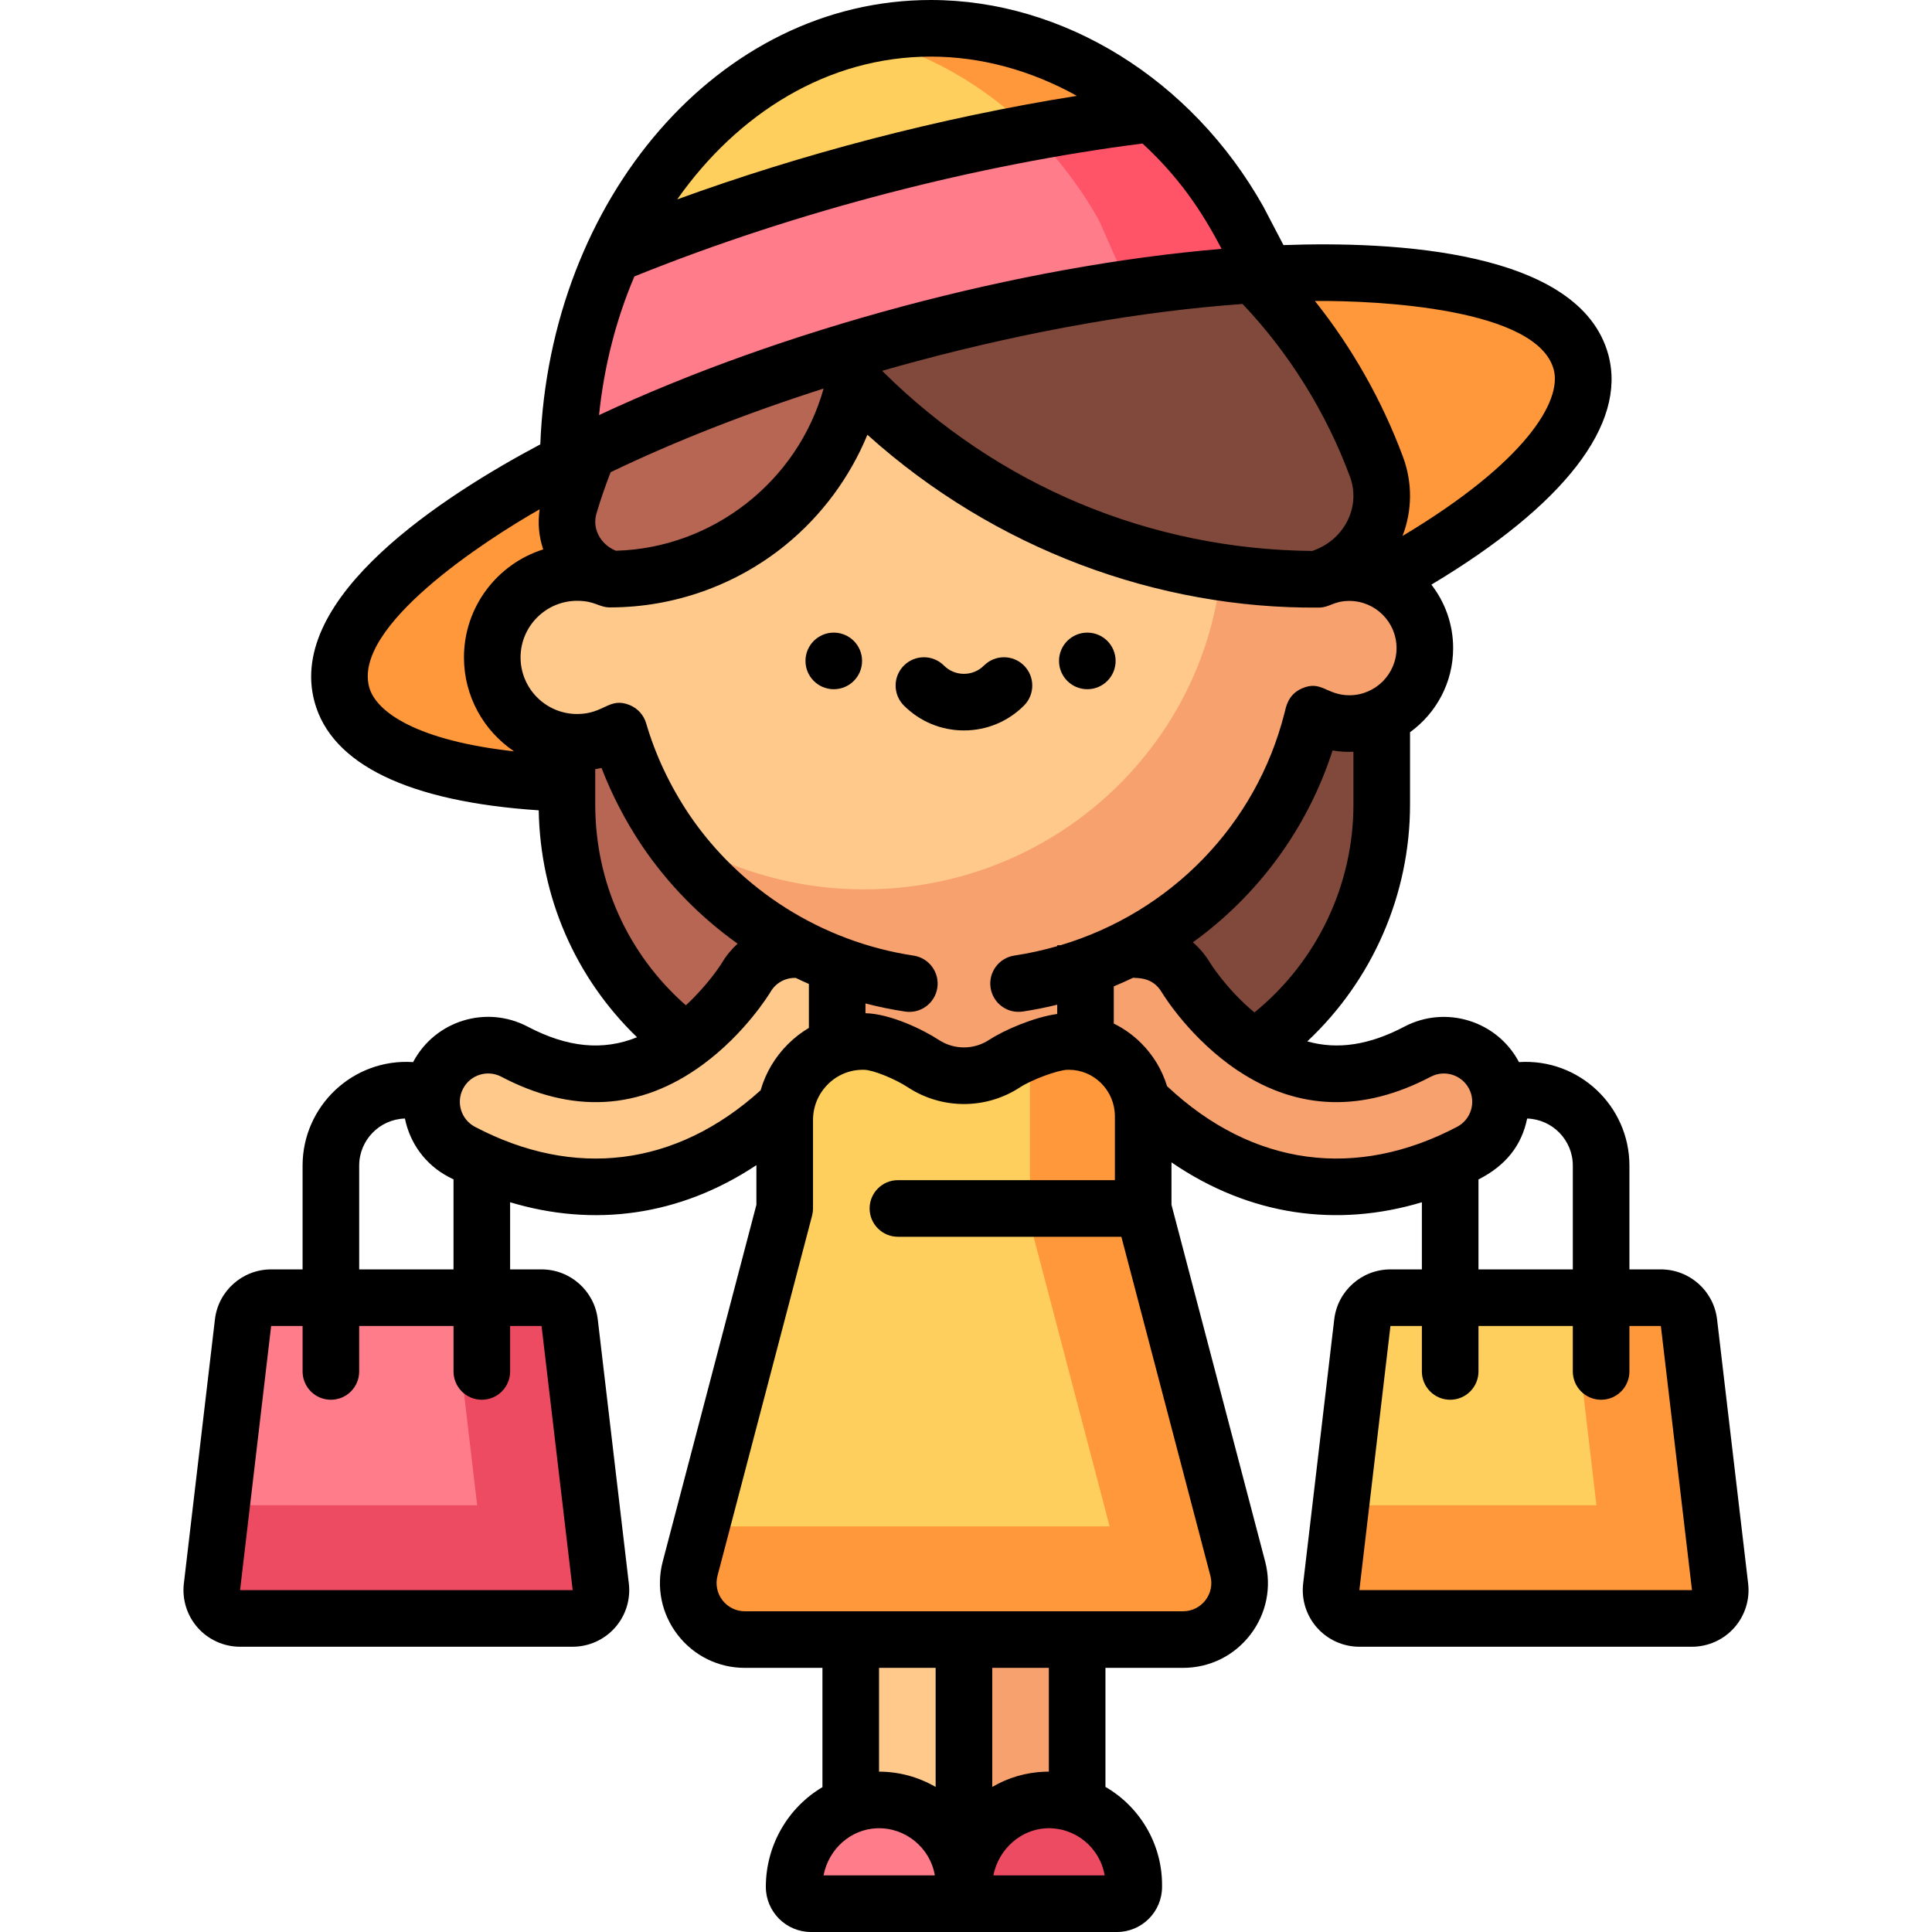 <?xml version="1.0" encoding="iso-8859-1"?>
<!-- Generator: Adobe Illustrator 19.0.0, SVG Export Plug-In . SVG Version: 6.00 Build 0)  -->
<svg version="1.1" id="Capa_1" xmlns="http://www.w3.org/2000/svg" xmlns:xlink="http://www.w3.org/1999/xlink" x="0px" y="0px"
	 viewBox="0 0 511.998 511.998" style="enable-background:new 0 0 511.998 511.998;" xml:space="preserve">
<ellipse transform="matrix(-0.259 -0.966 0.966 -0.259 185.492 422.327)" style="fill:#FF983B;" cx="254.78" cy="139.996" rx="53.328" ry="169.995"/>
<path style="fill:#B66652;" d="M150.245,138.34v74.878c0,42.561,33.869,77.188,76.122,78.459V135.925L150.245,138.34z"/>
<path style="fill:#81493B;" d="M226.367,135.925v155.752c0.798,0.024,1.593,0.061,2.397,0.061h58.889
	c43.365,0,78.519-35.154,78.519-78.519V131.49L226.367,135.925z"/>
<path style="fill:#FFC98C;" d="M210.659,251.656c-5.133-0.002-10.125,2.633-12.914,7.385c-0.065,0.108-6.62,10.888-17.919,18.433
	c-13.577,9.067-27.801,9.469-43.483,1.229c-7.334-3.854-16.403-1.032-20.256,6.301c-3.854,7.333-1.033,16.402,6.301,20.256
	c11.764,6.181,23.745,9.26,35.477,9.26c13.846,0,27.345-4.292,39.707-12.834c7.307-5.05,13.101-10.769,17.362-15.686h6.027v-34.339
	L210.659,251.656z"/>
<g>
	<path style="fill:#F7A16E;" d="M395.931,285.004c-3.853-7.333-12.92-10.154-20.256-6.301c-15.682,8.24-29.906,7.838-43.483-1.229
		c-11.153-7.448-17.683-18.045-17.914-18.423c-2.799-4.722-7.788-7.352-12.912-7.354l-80.406-0.036V286h76.123
		c4.262,4.917,10.055,10.636,17.362,15.686c12.363,8.543,25.859,12.834,39.707,12.834c11.731,0,23.715-3.079,35.477-9.26
		C396.964,301.407,399.785,292.338,395.931,285.004z"/>
	<polygon style="fill:#F7A16E;" points="255.454,410.252 255.454,497 285.454,497 285.454,382.755 	"/>
</g>
<polygon style="fill:#FFC98C;" points="255.454,497 255.454,410.252 225.454,380.252 225.454,497 "/>
<path style="fill:#FF7C8B;" d="M232.134,477.015c-12.193,0.434-21.679,10.824-21.679,23.025l0,0c0,2.464,1.997,4.461,4.461,4.461
	h36.079c2.464,0,4.461-1.997,4.461-4.461v-0.54C255.454,486.801,244.934,476.559,232.134,477.015z"/>
<path style="fill:#EC4B62;" d="M277.134,477.015c-12.193,0.434-21.679,10.824-21.679,23.025l0,0c0,2.464,1.997,4.461,4.461,4.461
	h36.079c2.464,0,4.461-1.997,4.461-4.461v-0.54C300.454,486.801,289.934,476.559,277.134,477.015z"/>
<rect x="214.359" y="250.5" style="fill:#FFCF5D;" width="15" height="45.504"/>
<rect x="280.169" y="250.5" style="fill:#FFB545;" width="15" height="45.504"/>
<path style="fill:#FFCF5D;" d="M283.143,276c-0.132,0.001-0.264,0.002-0.397,0.005c-4.622,0.088-12.921,3.496-16.536,5.863
	c-6.511,4.264-14.999,4.264-21.511,0c-3.614-2.367-10.914-5.775-15.536-5.863c-0.133-0.002-0.266-0.004-0.398-0.005
	c-11.498-0.072-20.811,9.338-20.811,20.836v23.412l-25.063,95.444c-2.497,9.509,4.676,18.81,14.508,18.81h116.11
	c9.832,0,17.005-9.3,14.508-18.81l-25.063-95.444v-24.412C302.954,284.89,294.089,275.931,283.143,276z"/>
<path style="fill:#FF983B;" d="M328.017,415.693l-25.063-95.444v-24.412c0-10.946-8.865-19.905-19.812-19.836
	c-0.132,0.001-0.264,0.002-0.397,0.005c-2.597,0.049-6.355,1.147-9.791,2.52v41.724c0,2.571,0.331,5.132,0.983,7.619l20.124,76.635
	H185.83l-2.939,11.19c-2.497,9.51,4.677,18.81,14.508,18.81h116.11C323.341,434.502,330.514,425.202,328.017,415.693z"/>
<path style="fill:#FFC98C;" d="M303.064,77.749c-13.994-9.957-30.249-15.998-47.588-15.998c-47.301,0-86.52,44.956-93.8,91.72
	c-2.681-1.128-5.63-1.752-8.722-1.752c-12.426,0-22.5,10.074-22.5,22.5s10.074,22.5,22.5,22.5c4.034,0,7.816-1.067,11.09-2.926
	c2.748,9.39,6.967,18.168,12.335,26.191c2.631,3.933,17.707,15.729,39.198,20.227l51.212,10.717l45.959-45.072
	C350.058,169.268,345.736,108.11,303.064,77.749z"/>
<path style="fill:#F7A16E;" d="M269.932,260.652c37.948-5.72,68.559-33.576,77.737-69.84c0.126-0.497,0.239-0.998,0.356-1.497
	c2.843,1.553,6.104,2.437,9.571,2.437c11.046,0,20-8.955,20-20c0-11.046-8.954-20-20-20c-2.922,0-5.689,0.641-8.191,1.767
	c-0.111-0.757-0.228-1.512-0.355-2.264c-5.037-29.67-21.492-56.699-45.986-73.505c13.955,19.248,21.004,41.231,21.004,64.24
	c0,51.749-42.543,93.7-95.022,93.7c-19.482,0-37.592-5.785-52.667-15.703c14.491,21.418,37.69,36.612,64.607,40.675
	C250.527,262.101,260.391,262.09,269.932,260.652z"/>
<path style="fill:#81493B;" d="M364.77,123.677c-6.968-18.756-18.163-36.49-32.518-50.828c-27.052,1.668-58.438,6.837-91.269,15.633
	c-4.948,1.326-9.816,2.713-14.616,4.143v8.832c31.187,32.078,74.782,52.061,123.038,52.062c0.38-0.16,0.773-0.412,1.159-0.55
	C362.643,148.662,369.236,135.698,364.77,123.677z"/>
<path style="fill:#B66652;" d="M155.921,119.692c-1.885,4.564-3.588,9.315-5.056,14.302c-2.328,7.909,2.104,16.042,9.794,19.014
	c0.342,0.132,0.681,0.313,1.017,0.464c31.679-0.001,58.154-22.299,64.691-52.015v-8.832
	C200.097,100.454,176.153,109.763,155.921,119.692z"/>
<path style="fill:#FFCF5D;" d="M246.678,7.5c-25.116,0-48.875,11.613-66.902,32.701c-17.984,21.037-28.34,49.232-29.161,79.391
	l-0.076,2.8c24.888-12.77,55.976-24.674,90.444-33.91c34.234-9.173,66.898-14.401,94.714-15.828l-7.465-14.291
	C310.296,26.514,278.556,7.5,246.678,7.5z"/>
<path style="fill:#FF983B;" d="M328.232,58.363C310.296,26.514,278.555,7.5,246.678,7.5c-6.262,0-12.44,0.723-18.466,2.134
	c25.199,5.781,48.583,23.092,63.021,48.73l8.366,17.934c12.684-1.845,24.797-3.063,36.099-3.643L328.232,58.363z"/>
<path style="fill:#FF5368;" d="M328.232,58.363c-6.205-11.019-14.065-20.499-23.009-28.189c-10.325,1.235-20.944,2.876-31.73,4.865
	l25.689,41.319c12.835-1.879,25.089-3.118,36.514-3.704L328.232,58.363z"/>
<g>
	<path style="fill:#FF7C8B;" d="M273.493,35.039c-39.285,7.245-77.786,18.754-111,32.411c-7.258,15.84-11.374,33.616-11.878,52.142
		l-0.076,2.8c43.687-22.416,99.857-38.892,148.643-46.034l-7.951-17.995C286.277,49.565,280.268,41.747,273.493,35.039z"/>
	<path style="fill:#FF7C8B;" d="M151.754,428.901H63.621c-4.489,0-7.973-3.918-7.449-8.376l8.236-70.001
		c0.444-3.777,3.645-6.624,7.449-6.624h71.661c3.803,0,7.004,2.847,7.449,6.624l8.236,70.001
		C159.727,424.983,156.243,428.901,151.754,428.901z"/>
</g>
<path style="fill:#EC4B62;" d="M159.202,420.524l-8.236-70c-0.444-3.777-3.646-6.624-7.449-6.624h-23.538l6.471,55.001H58.716
	l-2.544,21.623c-0.525,4.459,2.959,8.377,7.449,8.377h88.133C156.243,428.901,159.727,424.983,159.202,420.524z"/>
<path style="fill:#FFCF5D;" d="M448.378,428.901h-88.133c-4.489,0-7.973-3.918-7.449-8.376l8.236-70.001
	c0.444-3.777,3.645-6.624,7.449-6.624h71.661c3.803,0,7.004,2.847,7.449,6.624l8.236,70.001
	C456.351,424.983,452.867,428.901,448.378,428.901z"/>
<path style="fill:#FF983B;" d="M455.826,420.524l-8.236-70c-0.444-3.777-3.646-6.624-7.449-6.624h-23.538l6.471,55.001h-67.735
	l-2.544,21.623c-0.525,4.459,2.959,8.377,7.449,8.377h88.133C452.867,428.901,456.351,424.983,455.826,420.524z"/>
<circle cx="220.959" cy="175.15" r="7.5"/>
<circle cx="288.149" cy="175.15" r="7.5"/>
<path d="M255.454,193.574c6.01,0,11.66-2.341,15.91-6.59c2.929-2.929,2.929-7.678-0.001-10.607c-2.928-2.929-7.677-2.928-10.606,0
	c-1.416,1.417-3.3,2.197-5.303,2.197s-3.887-0.78-5.303-2.197c-2.929-2.928-7.678-2.929-10.606,0
	c-2.93,2.929-2.93,7.678-0.001,10.607C243.794,191.233,249.445,193.574,255.454,193.574z"/>
<path d="M463.275,419.648l-8.235-70c-0.888-7.552-7.293-13.248-14.897-13.248h-8.331v-27.501c0-15.761-13.329-28.46-29.271-27.437
	c-5.787-10.942-19.39-15.157-30.354-9.398c-9.293,4.882-17.675,6.178-25.746,3.914c17.229-16.152,27.231-38.833,27.231-62.76
	v-19.175c6.914-5,11.425-13.126,11.425-22.291c0-6.33-2.156-12.163-5.764-16.816c35.211-21.084,51.82-42.511,46.907-60.869
	c-0.001-0.003-0.001-0.006-0.002-0.009c-7.468-27.872-57.311-30.143-86.104-29.107c-0.105-0.202-5.258-10.069-5.368-10.268
	C315.8,21.004,281.841,0,246.678,0c-56.246,0-101.001,52.791-103.495,117.762c-25.441,13.509-67.301,40.361-59.848,68.177
	c4.454,16.621,24.947,26.52,59.432,28.803c0.395,23.031,9.726,44.369,26.053,60.141c-9.07,3.656-18.449,2.719-28.99-2.819
	c-10.99-5.776-24.551-1.574-30.353,9.4c-15.968-1.036-29.29,11.685-29.29,27.435V336.4h-8.331c-7.604,0-14.009,5.695-14.897,13.247
	l-8.236,70.001c-0.5,4.25,0.845,8.522,3.688,11.72c2.844,3.198,6.929,5.032,11.209,5.032h88.133c4.28,0,8.365-1.834,11.209-5.032
	s4.188-7.47,3.688-11.721l-8.236-70c-0.889-7.552-7.293-13.248-14.897-13.248h-8.331v-17.794c22.03,6.632,44.814,3.754,65.267-9.83
	v10.504l-24.816,94.508c-1.786,6.799-0.347,13.89,3.946,19.456s10.787,8.758,17.816,8.758h20.555v31.613
	c-9.14,5.394-15,15.42-15,26.423c0,6.595,5.366,11.961,11.961,11.961c15.824,0,64.721,0,81.078,0
	c6.596,0,11.961-5.366,11.961-11.961V499.5c0-10.821-5.859-20.664-15-25.956v-31.542h20.555c7.029,0,13.522-3.192,17.815-8.758
	c4.294-5.566,5.731-12.658,3.946-19.457l-24.816-94.508v-11.243c20.776,14.247,43.997,17.301,66.357,10.575V336.4h-8.331
	c-7.604,0-14.009,5.695-14.896,13.247l-8.236,70.001c-0.5,4.25,0.844,8.522,3.688,11.721c2.844,3.198,6.929,5.032,11.208,5.032
	h88.134c4.279,0,8.364-1.834,11.208-5.032C462.431,428.171,463.775,423.899,463.275,419.648z M391.811,312.564
	c7.308-3.704,11.464-9.082,12.898-16.145c6.708,0.213,12.102,5.722,12.102,12.48V336.4h-25V312.564z M358.672,213.219
	c0,21.424-9.72,41.642-26.233,55.086c-7.369-6.089-11.702-13.067-11.709-13.078c-1.242-2.096-2.808-3.944-4.609-5.503
	c17.204-12.426,30.326-30.063,37.025-50.836c1.981,0.325,3.745,0.405,5.525,0.336v13.995H358.672z M411.75,97.94
	C411.75,97.941,411.75,97.941,411.75,97.94c2.218,8.284-7.276,24.466-40.069,44.097c2.603-6.753,2.664-14.122,0.119-20.972
	c-5.541-14.915-13.499-28.954-23.343-41.305C365.254,79.617,407.4,81.709,411.75,97.94z M357.739,126.289
	c1.379,3.711,1.216,7.733-0.458,11.324c-1.803,3.866-5.083,6.811-9.232,8.291c-0.099,0.035-0.194,0.071-0.287,0.107
	c-43.042-0.419-83.309-17.285-113.895-47.651v-0.12c2.998-0.859,6.016-1.698,9.058-2.513c30.314-8.123,59.988-13.287,86.366-15.169
	C341.613,93.529,351.417,109.271,357.739,126.289z M246.678,15c13.251,0,26.544,3.629,38.691,10.401
	c-36.646,5.846-72.842,15.398-105.902,27.438C195.484,30.086,219.299,15,246.678,15z M168.125,73.254
	c43.274-17.484,91.405-29.709,134.648-35.22c9.447,8.706,15.535,17.533,20.961,27.919c-53.727,4.503-116.713,21.451-164.982,44.049
	C160.065,97.175,163.244,84.666,168.125,73.254z M158.06,136.112c1.072-3.643,2.341-7.322,3.766-10.974
	c16.884-8.119,35.988-15.627,56.437-22.17c-6.869,24.612-29.4,42.302-55.052,42.984C159.102,144.283,156.891,140.082,158.06,136.112
	z M97.824,182.057c-4.301-16.051,30.424-38.687,45.188-47.09c-0.549,3.653-0.191,7.277,0.947,10.633
	c-12.16,3.831-21.004,15.211-21.004,28.62c0,10.352,5.271,19.496,13.27,24.89C110.824,196.311,99.638,188.829,97.824,182.057z
	 M137.954,174.22c0-8.271,6.729-15,15-15c4.844,0,5.745,1.8,8.842,1.749c16.86-0.028,33.331-5.901,46.393-16.549
	c9.57-7.801,17.021-17.907,21.682-29.205c33.852,30.461,77.133,46.171,119.598,45.8c3.027-0.024,3.896-1.764,8.128-1.764
	c6.893,0,12.5,5.607,12.5,12.5s-5.607,12.5-12.5,12.5c-6.093,0-7.438-4.11-12.638-1.782c-3.643,1.631-4.157,4.89-4.561,6.501
	c-7.525,29.733-30.208,52.834-59.368,61.53h-0.863v0.246c-3.691,1.06-7.477,1.904-11.354,2.488
	c-4.096,0.617-6.915,4.438-6.298,8.534c0.618,4.096,4.437,6.916,8.534,6.298c3.089-0.466,6.126-1.079,9.117-1.806v2.45
	c-6.275,0.871-14.176,4.333-18.067,6.881c-4.037,2.645-9.256,2.645-13.293,0c-4.233-2.772-12.89-6.935-19.446-7.083v-2.586
	c3.447,0.897,6.953,1.618,10.504,2.154c4.112,0.618,7.919-2.214,8.536-6.296c0.618-4.096-2.201-7.917-6.296-8.536
	c-24.185-3.65-45.876-17.305-59.493-37.43c-5.083-7.597-8.908-15.715-11.37-24.127c-0.644-2.2-2.258-3.984-4.383-4.845
	c-5.425-2.196-6.73,2.377-13.906,2.377C144.683,189.22,137.954,182.491,137.954,174.22z M157.745,213.219v-9.387
	c0.56-0.091,1.118-0.195,1.671-0.318c2.744,7.161,6.342,14.083,10.751,20.674c6.866,10.148,15.476,18.884,25.306,25.893
	c-1.607,1.47-3.018,3.173-4.153,5.089c-0.26,0.417-3.718,5.868-9.564,11.243C166.429,252.93,157.745,233.85,157.745,213.219z
	 M95.187,308.899c0-6.764,5.404-12.278,12.12-12.481c1.334,6.567,5.435,12.247,11.59,15.481c0.429,0.225,0.859,0.438,1.289,0.655
	V336.4h-25L95.187,308.899L95.187,308.899z M143.518,351.4l8.25,70c0,0-0.004,0-0.014,0H63.621l8.236-70h8.331v12.047
	c0,4.143,3.358,7.5,7.5,7.5s7.5-3.357,7.5-7.5V351.4h25v12.047c0,4.143,3.358,7.5,7.5,7.5c4.142,0,7.5-3.357,7.5-7.5V351.4H143.518z
	 M125.876,298.621c-3.67-1.929-5.078-6.457-3.15-10.128c1.93-3.673,6.465-5.076,10.128-3.15c18.566,9.755,36.611,9.115,53.374-3.201
	c11.3-8.299,17.68-18.794,17.985-19.305c1.353-2.305,3.76-3.681,6.438-3.681c0,0,0.195-0.01,0.198-0.01
	c1.161,0.556,2.33,1.097,3.513,1.61V272.4c-1.986,1.179-3.841,2.611-5.525,4.284c-3.484,3.462-5.952,7.667-7.271,12.258
	C179.007,309.318,152.064,312.382,125.876,298.621z M218.245,497c1.356-7.021,7.22-12.244,14.156-12.49
	c7.519-0.278,14.114,5.16,15.344,12.49H218.245z M247.954,473.561c-4.445-2.586-9.585-4.055-15-4.055v-27.504h15V473.561z
	 M263.253,497c1.359-6.948,7.281-12.246,14.147-12.49c7.603-0.266,14.097,5.136,15.344,12.49H263.253z M262.954,473.56v-31.558h15
	v27.503c-0.362,0-0.724,0.001-1.087,0.014C271.818,469.699,267.078,471.141,262.954,473.56z M320.763,417.598
	c0.595,2.267,0.115,4.63-1.315,6.486c-1.431,1.855-3.596,2.919-5.938,2.919H197.4c-2.343,0-4.507-1.064-5.938-2.919
	s-1.91-4.219-1.315-6.485l25.063-95.444c0.011-0.043,0.015-0.088,0.026-0.132c0.052-0.214,0.094-0.432,0.127-0.652
	c0.012-0.079,0.027-0.157,0.036-0.236c0.034-0.29,0.057-0.584,0.057-0.883c0,0,0,0,0-0.001c0,0,0,0,0-0.001v-23.412
	c0-3.599,1.405-6.978,3.957-9.513c2.483-2.468,5.756-3.824,9.243-3.824c0.028,0,0.056,0,0.084,0l0.283,0.003
	c2.332,0.044,8.063,2.342,11.569,4.638c9.03,5.914,20.699,5.914,29.73,0c3.104-2.032,10.033-4.59,12.563-4.638l0.287-0.003
	c0.033,0,0.063,0,0.097,0c3.205,0,6.231,1.254,8.526,3.535c2.361,2.346,3.661,5.472,3.661,8.802v16.914h-57.5
	c-4.14,0-7.5,3.36-7.5,7.5c0,4.13,3.36,7.5,7.5,7.5h59.216L320.763,417.598z M309.277,287.843c-1.298-4.283-3.645-8.203-6.91-11.448
	c-2.141-2.128-4.573-3.849-7.2-5.14v-9.857c1.733-0.714,3.436-1.484,5.119-2.288c1.155,0.167,5.137-0.288,7.589,3.846
	c0.769,1.26,7.862,12.548,20.157,20.759c0.129,0.086,0.257,0.167,0.402,0.256c15.739,10.326,32.805,10.79,50.728,1.373
	c3.663-1.923,8.206-0.51,10.129,3.15c1.929,3.668,0.521,8.199-3.15,10.128C359.56,312.589,332.087,309.256,309.277,287.843z
	 M448.378,421.401h-88.134l8.236-70h8.331v12.047c0,4.143,3.358,7.5,7.5,7.5s7.5-3.357,7.5-7.5V351.4h25v12.047
	c0,4.143,3.358,7.5,7.5,7.5s7.5-3.357,7.5-7.5V351.4h8.332l8.249,70C448.392,421.4,448.387,421.401,448.378,421.401z"/>
<g>
</g>
<g>
</g>
<g>
</g>
<g>
</g>
<g>
</g>
<g>
</g>
<g>
</g>
<g>
</g>
<g>
</g>
<g>
</g>
<g>
</g>
<g>
</g>
<g>
</g>
<g>
</g>
<g>
</g>
</svg>
